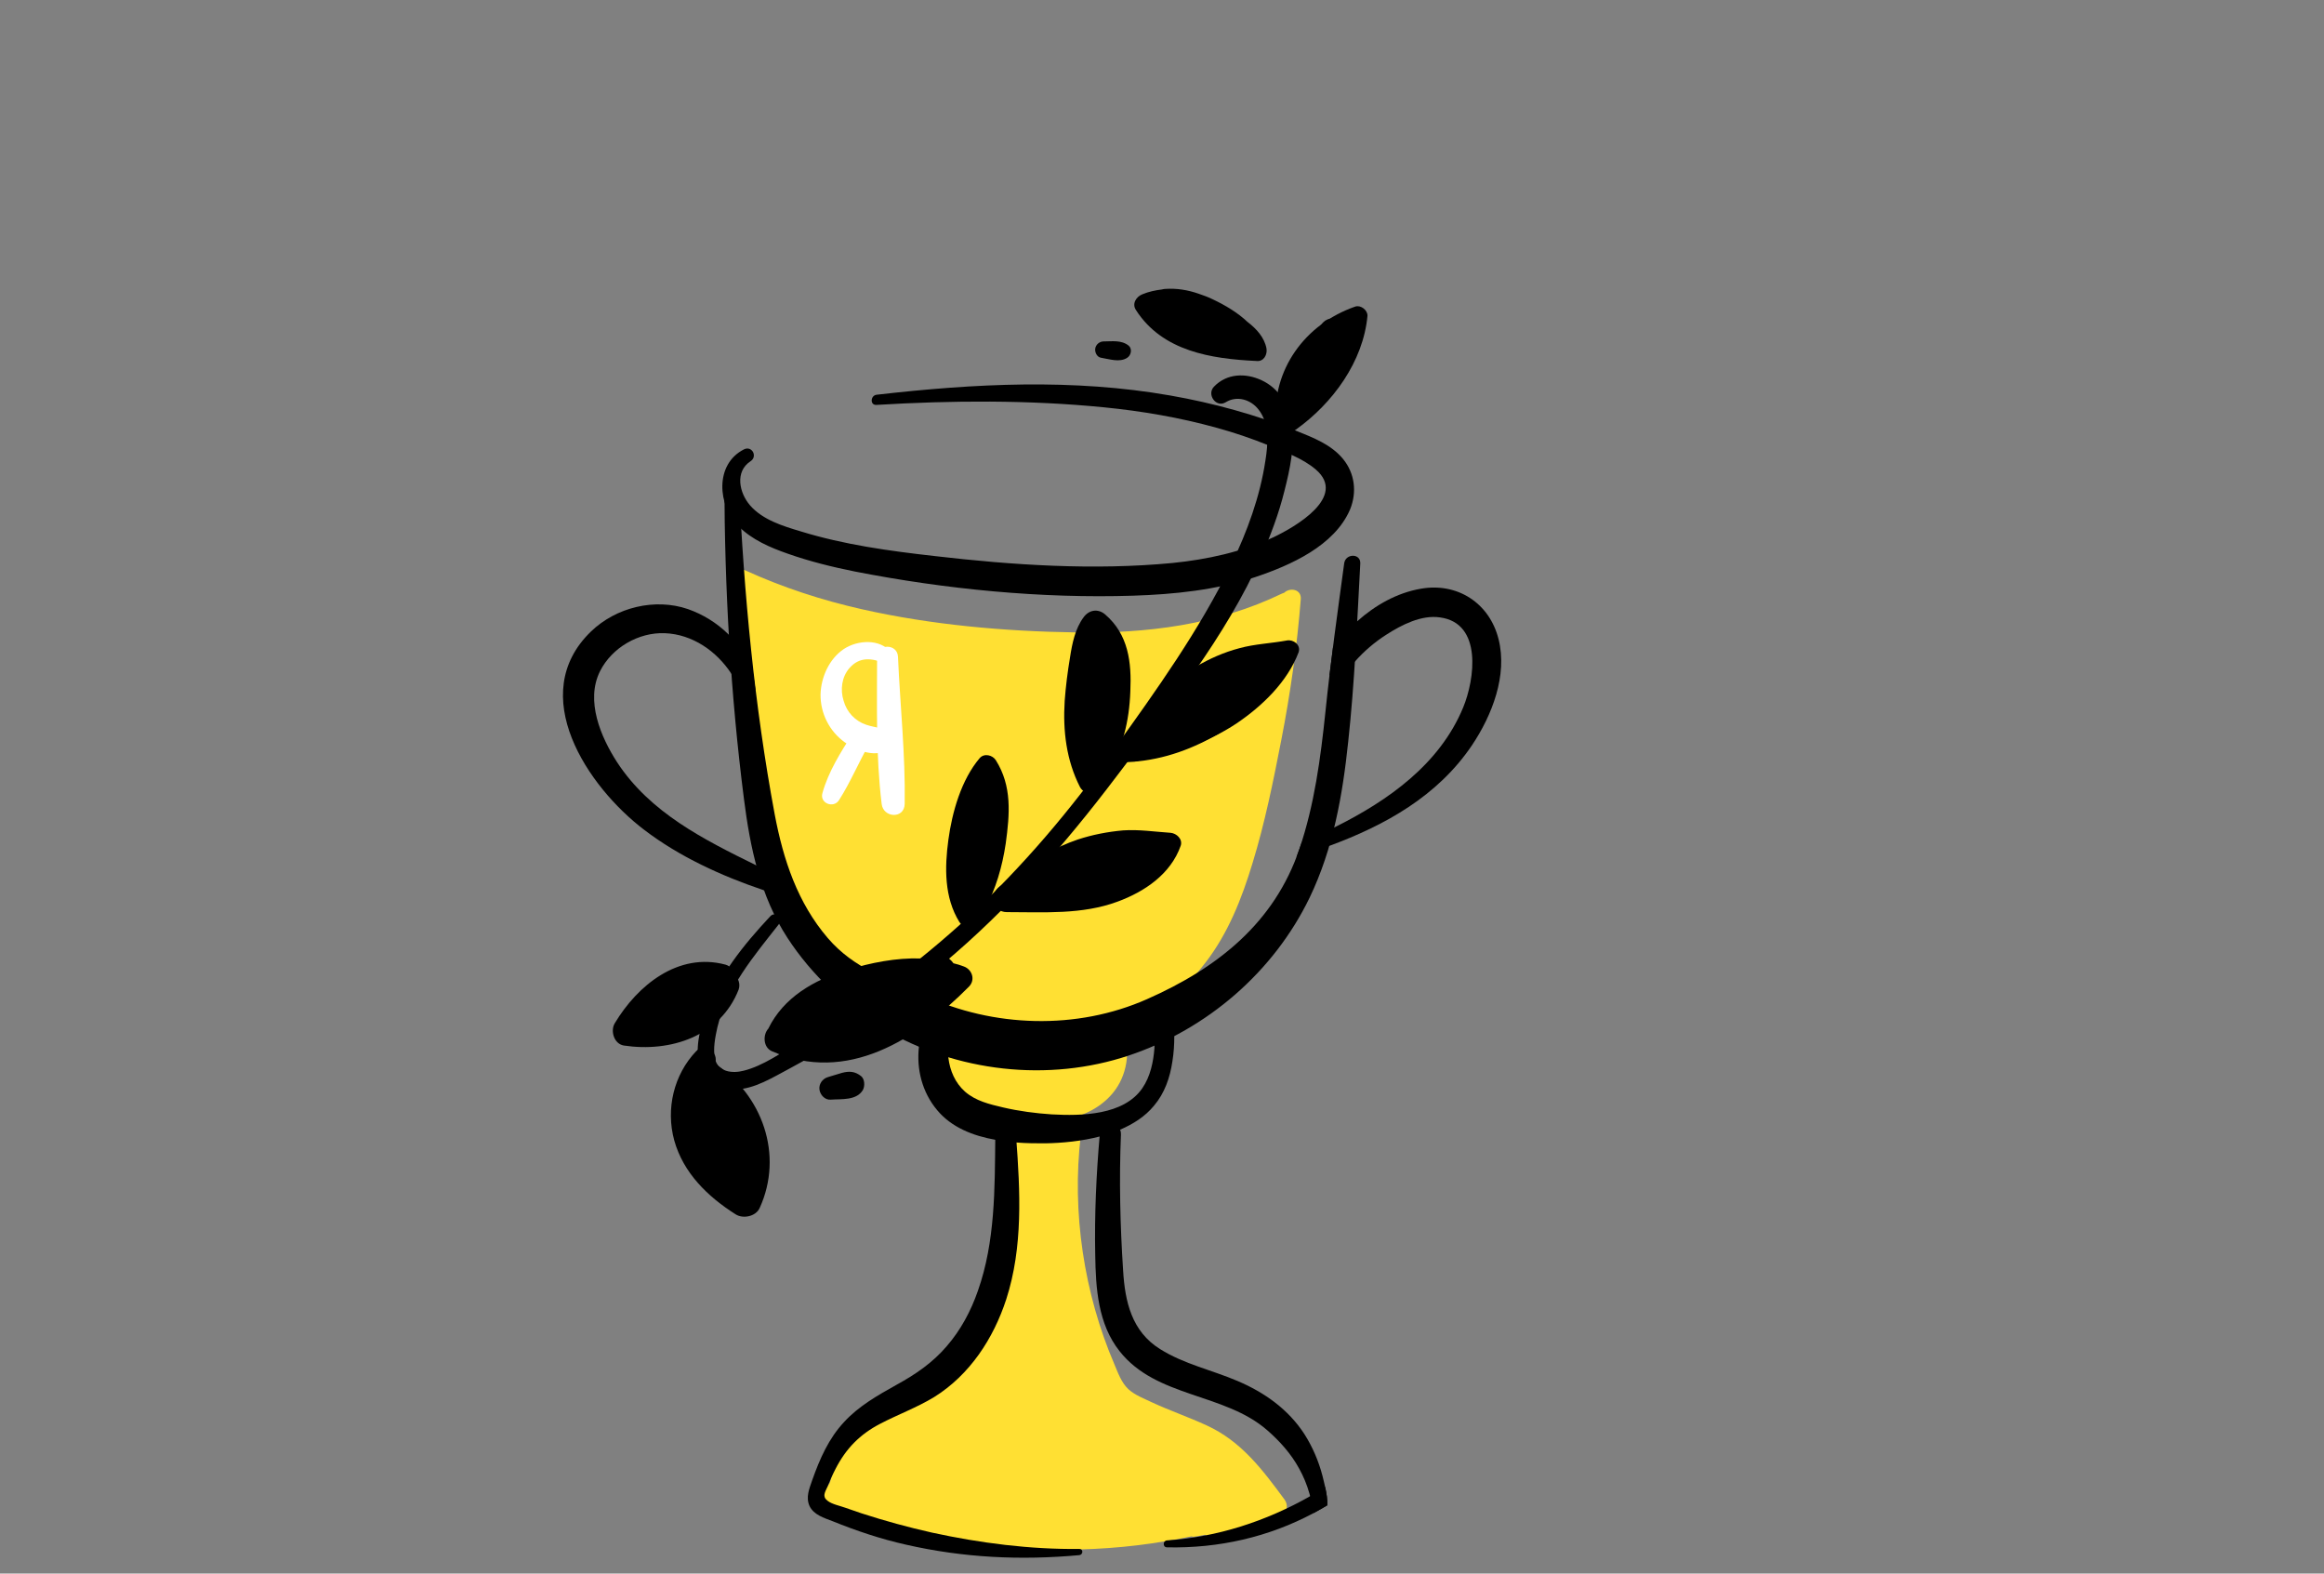 <svg width="161" height="109" viewBox="0 0 161 109" fill="none" xmlns="http://www.w3.org/2000/svg">
<rect x="0" y="0" width="161" height="109" fill="#808080" stroke="none"/>
<g id="Group 1171274406">
<g id="Group 1171274369">
<g id="Group">
<path id="Vector" d="M90.115 41.504C89.855 44.789 89.391 48.055 88.76 51.285C88.203 54.143 87.627 57.001 86.773 59.784C86.031 62.234 85.084 64.647 83.506 66.688C82.095 68.526 80.313 70.066 78.271 71.161C76.451 72.145 73.945 73.24 71.847 72.794C71.699 72.757 71.587 72.683 71.513 72.571C71.476 72.571 71.457 72.572 71.42 72.553C71.179 72.497 70.956 72.442 70.715 72.386C70.38 72.312 70.158 72.089 70.065 71.848C67.689 71.514 65.331 70.994 63.177 69.862C60.913 68.656 58.722 66.967 57.014 65.037C55.213 62.995 54.173 60.657 53.505 58.04C52.02 52.361 50.59 46.478 51.017 40.557C51.017 40.539 51.017 40.52 51.036 40.483H51.017C50.368 40.094 50.962 39.203 51.611 39.5C54.211 40.688 56.94 41.578 59.743 42.209C64.533 43.286 69.564 43.731 74.465 43.805C79.422 43.898 84.323 43.286 88.815 41.114C88.871 41.096 88.908 41.077 88.964 41.059C89.372 40.669 90.171 40.817 90.115 41.504Z" fill="#FFE033"/>
<path id="Vector_2" d="M78.066 73.314C77.732 76.673 74.297 77.991 71.308 77.694C68.654 77.415 64.681 76.023 65.479 72.627C65.553 72.293 65.962 72.275 66.184 72.442C66.407 72.349 66.667 72.367 66.927 72.534C68.32 73.407 70.139 73.258 71.717 73.24C73.536 73.221 75.318 73.054 77.045 72.497C77.528 72.349 78.122 72.794 78.066 73.314Z" fill="#FFE033"/>
</g>
<path id="Vector_3" d="M88.981 103.861C87.459 101.801 85.993 99.833 83.598 98.738C82.354 98.163 81.054 97.718 79.81 97.142C79.272 96.882 78.622 96.641 78.177 96.233C77.694 95.787 77.453 95.101 77.211 94.525C75.095 89.607 74.241 83.966 74.872 78.658C74.891 78.546 74.854 78.435 74.798 78.361C74.668 77.934 74.167 77.581 73.684 77.86C73.183 78.138 72.626 78.268 72.125 78.546C71.902 78.676 71.698 78.806 71.512 78.973C71.512 78.955 71.493 78.918 71.493 78.899C71.308 78.008 70.027 78.379 70.138 79.252C70.212 79.753 70.268 80.272 70.305 80.792C70.027 80.94 69.804 81.2 69.767 81.553C69.6 82.833 69.841 84.225 69.804 85.525C69.785 86.842 69.674 88.16 69.377 89.44C68.894 91.556 67.91 93.635 66.202 95.027C64.42 96.493 62.044 96.994 60.224 98.423C58.832 99.518 57.904 101.021 57.495 102.691L57.106 103.341C56.957 103.582 57.013 103.861 57.18 104.065C57.941 104.993 59.036 105.345 60.169 105.624C61.58 105.976 63.028 106.236 64.476 106.496C67.242 106.96 70.027 107.275 72.811 107.331C75.466 107.387 78.14 107.201 80.757 106.756C81.333 106.663 81.927 106.552 82.54 106.422C82.595 106.44 82.669 106.459 82.744 106.44C82.985 106.403 83.245 106.366 83.486 106.31C83.672 106.477 83.932 106.57 84.247 106.514C84.433 106.477 84.619 106.44 84.804 106.385C85.64 106.236 86.438 105.995 87.236 105.679C87.255 105.679 87.255 105.679 87.273 105.679C87.348 105.661 87.403 105.624 87.478 105.605C87.608 105.549 87.701 105.475 87.775 105.401C88.517 105.605 89.557 104.64 88.981 103.861Z" fill="#FFE033"/>
<path id="Vector_4" d="M93.047 31.797C92.23 30.795 90.968 30.313 89.817 29.849C87.013 28.735 84.062 27.919 81.091 27.399C74.315 26.211 67.539 26.564 60.726 27.343C60.299 27.399 60.261 28.067 60.707 28.048C65.942 27.733 71.252 27.696 76.487 28.215C79.105 28.475 81.722 28.921 84.266 29.626C85.491 29.96 86.698 30.368 87.886 30.851C88.981 31.296 90.244 31.742 91.153 32.521C93.363 34.414 89.705 36.511 88.22 37.216C86.029 38.237 83.616 38.757 81.221 38.998C75.782 39.518 70.157 39.147 64.736 38.516C61.617 38.163 58.479 37.736 55.472 36.808C54.228 36.437 52.836 36.01 51.963 35.008C51.221 34.154 50.886 32.669 52 31.946C52.501 31.612 52.093 30.851 51.536 31.129C49.494 32.169 49.717 35.026 51.165 36.456C52.093 37.383 53.337 37.922 54.562 38.349C56.084 38.887 57.663 39.276 59.24 39.592C65.515 40.817 72.124 41.466 78.511 41.262C81.351 41.169 84.229 40.873 86.939 39.982C89.39 39.165 92.453 37.81 93.53 35.286C94.012 34.099 93.864 32.8 93.047 31.797Z" fill="black"/>
<path id="Vector_5" d="M89.817 59.358C90.579 59.116 91.34 58.875 92.082 58.597C95.962 57.168 99.601 55.145 101.977 51.619C103.37 49.54 104.447 46.775 103.815 44.269C103.184 41.764 100.956 40.335 98.431 40.78C96.798 41.059 95.275 41.912 94.013 43.044C93.382 43.601 92.825 44.232 92.342 44.882C92.342 44.937 92.324 44.974 92.324 45.03L92.101 46.775C92.472 46.979 92.973 46.96 93.289 46.533C93.456 46.292 93.642 46.069 93.846 45.847C94.477 45.123 95.238 44.473 96.055 43.954C97.095 43.286 98.469 42.58 99.75 42.766C102.72 43.156 102.163 47.072 101.365 49.002C99.75 52.918 96.185 55.46 92.435 57.316C91.692 57.687 90.931 58.021 90.189 58.337L89.817 59.358Z" fill="black"/>
<path id="Vector_6" d="M52.335 47.776C52.038 48.092 51.425 48.166 51.221 47.684C51.072 47.331 50.887 46.997 50.664 46.663C49.643 45.104 47.972 43.935 46.06 43.861C44.24 43.786 42.384 44.863 41.567 46.496C40.546 48.537 41.623 51.061 42.755 52.806C45.039 56.295 48.752 58.151 52.372 59.932C52.984 60.229 53.597 60.545 54.191 60.842C54.804 61.157 54.34 62.122 53.708 61.918C53.43 61.825 53.17 61.751 52.892 61.658C49.977 60.675 47.062 59.339 44.63 57.483C40.694 54.495 36.425 48.111 40.936 43.749C42.681 42.06 45.373 41.411 47.656 42.19C48.715 42.562 49.661 43.155 50.441 43.916C51.147 44.603 51.722 45.457 52.13 46.385L52.335 47.776Z" fill="black"/>
<path id="Vector_7" d="M80.2 69.843C80.2 69.861 80.181 69.861 80.181 69.88C79.791 70.585 79.996 71.624 79.977 72.441C79.977 72.497 79.977 72.534 79.977 72.59C79.903 73.555 79.698 74.557 79.141 75.373C77.842 77.266 74.909 77.303 72.867 77.192C71.734 77.118 70.602 76.969 69.488 76.71C68.541 76.487 67.594 76.264 66.852 75.615C66.165 75.002 65.812 74.167 65.701 73.276C65.608 72.534 65.682 71.754 65.886 71.049C65.923 70.938 65.923 70.808 65.905 70.697H65.886L64.457 70.14C64.401 70.195 64.345 70.27 64.308 70.344C63.955 71.031 63.733 71.773 63.658 72.534C63.491 74.074 63.881 75.652 64.921 76.895C65.905 78.083 67.39 78.677 68.968 78.955C69.451 79.048 69.952 79.104 70.435 79.141C71.121 79.197 71.771 79.197 72.403 79.197C73.591 79.178 74.946 79.048 76.227 78.714C76.691 78.584 77.155 78.436 77.601 78.25C78.51 77.86 79.327 77.341 79.94 76.598C80.682 75.726 81.054 74.65 81.221 73.517C81.314 72.942 81.351 72.367 81.351 71.791C81.351 71.736 81.351 71.68 81.351 71.624C81.351 71.049 81.444 70.381 81.109 69.898C80.998 69.75 80.831 69.639 80.645 69.639L80.2 69.843Z" fill="black"/>
<path id="Vector_8" d="M74.779 107.295C71.363 107.332 67.892 106.887 64.569 106.163C62.916 105.792 61.282 105.346 59.686 104.827C59.315 104.697 58.925 104.567 58.553 104.437C58.201 104.307 57.625 104.196 57.328 103.954C56.938 103.657 57.161 103.36 57.328 102.971C57.495 102.562 57.681 102.135 57.885 101.746C58.609 100.335 59.575 99.352 60.967 98.628C62.211 97.978 63.529 97.496 64.717 96.772C67.186 95.232 68.82 92.726 69.711 89.998C70.88 86.379 70.676 82.519 70.398 78.788C70.323 77.879 68.95 77.823 68.95 78.77C68.913 82.352 68.95 86.008 67.743 89.423C67.26 90.815 66.555 92.132 65.59 93.246C64.606 94.397 63.436 95.195 62.118 95.918C60.818 96.642 59.482 97.403 58.479 98.498C57.403 99.649 56.79 101.059 56.27 102.525C56.066 103.119 55.806 103.713 56.084 104.325C56.381 104.938 57.087 105.142 57.662 105.365C59.315 106.033 61.023 106.608 62.768 106.998C66.759 107.907 70.713 108.093 74.779 107.722C75.039 107.685 75.058 107.295 74.779 107.295Z" fill="black"/>
<path id="Vector_9" d="M91.951 104.269C91.636 104.455 91.32 104.64 91.004 104.807C90.893 104.436 90.856 104.028 90.763 103.638C90.745 103.564 90.726 103.508 90.707 103.434C90.54 102.84 90.299 102.265 90.002 101.727C89.445 100.706 88.665 99.834 87.793 99.073C84.822 96.475 80.107 96.827 77.564 93.598C76.06 91.705 75.911 89.237 75.874 86.917C75.818 84.133 75.948 81.331 76.19 78.565C76.264 77.637 77.694 77.637 77.656 78.584C77.526 81.72 77.601 84.857 77.805 87.993C77.935 90.165 78.399 92.225 80.367 93.449C82.019 94.489 83.95 94.897 85.732 95.658C87.607 96.456 89.259 97.625 90.373 99.351C90.93 100.223 91.357 101.226 91.617 102.228C91.673 102.469 91.747 102.729 91.803 103.007C91.896 103.434 91.97 103.861 91.951 104.269Z" fill="black"/>
<path id="Vector_10" d="M91.952 104.27C91.636 104.455 91.32 104.641 91.005 104.808C87.886 106.478 84.414 107.258 80.85 107.183C80.534 107.183 80.553 106.719 80.85 106.701C84.322 106.478 87.737 105.365 90.763 103.639C91.116 103.434 91.45 103.23 91.785 103.008C91.785 103.008 91.785 103.008 91.803 103.008C91.896 103.434 91.97 103.861 91.952 104.27Z" fill="black"/>
<path id="Vector_11" d="M93.122 39.017C92.658 42.45 92.175 45.865 91.823 49.298C91.488 52.509 91.061 55.738 90.022 58.8C88.295 63.904 84.378 67.04 79.458 69.212C74.594 71.365 68.821 71.179 64.012 68.952C61.45 67.783 59.186 67.115 57.348 64.98C55.25 62.531 54.266 59.561 53.672 56.425C52.261 48.871 51.537 41.114 51.184 33.449C51.147 32.818 50.182 32.781 50.182 33.43C50.2 40.742 50.609 48.073 51.537 55.33C51.964 58.708 52.669 62.085 54.563 64.98C56.234 67.541 58.536 69.694 61.172 71.253C66.24 74.26 72.626 74.984 78.215 73.109C83.635 71.29 88.24 67.319 90.727 62.178C92.361 58.782 93.011 55.089 93.4 51.377C93.846 47.275 94.013 43.155 94.236 39.035C94.273 38.311 93.215 38.33 93.122 39.017Z" fill="black"/>
<path id="Vector_12" d="M89.483 29.385C89.297 28.067 88.629 26.916 87.404 26.341C86.29 25.821 84.99 25.858 84.099 26.786C83.579 27.325 84.248 28.271 84.916 27.863C85.696 27.38 86.661 27.677 87.199 28.383C87.96 29.366 87.849 30.758 87.663 31.909C87.292 34.395 86.401 36.827 85.306 39.091C83.097 43.638 80.108 47.814 77.174 51.897C74.167 56.091 70.899 59.988 67.112 63.496C63.529 66.799 59.593 69.694 55.398 72.163C54.21 72.868 52.873 73.833 51.518 74.167C50.738 74.371 49.736 74.26 49.531 73.332C49.383 72.645 49.55 71.829 49.698 71.16C50.348 68.432 52.242 66.205 53.931 64.052C54.247 63.644 53.727 63.069 53.356 63.477C51.518 65.444 49.736 67.634 48.844 70.214C48.473 71.309 48.12 72.775 48.492 73.907C48.826 74.928 49.884 75.485 50.924 75.466C52.279 75.448 53.56 74.612 54.73 74C56.029 73.295 57.31 72.571 58.554 71.773C60.912 70.251 63.176 68.581 65.33 66.762C69.878 62.958 73.777 58.503 77.341 53.789C80.98 48.983 84.897 44.139 87.366 38.59C88.016 37.105 88.592 35.583 88.982 34.006C89.371 32.484 89.706 30.907 89.483 29.385Z" fill="black"/>
<path id="Vector_13" d="M49.512 73.665C49.865 72.942 48.825 72.199 48.231 72.812C46.672 74.445 46.115 76.82 46.709 78.992C47.34 81.256 49.03 82.889 50.961 84.114C51.48 84.448 52.371 84.263 52.631 83.669C54.302 79.994 52.817 75.837 49.512 73.665Z" fill="black"/>
<path id="Vector_14" d="M50.849 67.468C50.794 67.171 50.59 66.911 50.255 66.818C46.988 65.946 44.166 68.247 42.588 70.882C42.273 71.402 42.532 72.311 43.219 72.423C46.45 72.905 49.884 71.792 51.165 68.563C51.313 68.154 51.147 67.746 50.849 67.468Z" fill="black"/>
<path id="Vector_15" d="M66.778 66.948C66.536 66.856 66.295 66.781 66.054 66.725C65.738 66.28 65.181 66.002 64.624 66.132C64.346 66.206 64.067 66.299 63.789 66.391C62.062 66.336 60.336 66.688 58.665 67.189C56.4 67.876 54.284 69.082 53.225 71.254C52.836 71.681 52.873 72.553 53.467 72.813C58.684 75.114 63.51 71.996 67.13 68.34C67.595 67.858 67.335 67.152 66.778 66.948Z" fill="black"/>
<path id="Vector_16" d="M81.092 57.687C79.978 57.613 78.92 57.446 77.806 57.52C76.748 57.613 75.689 57.817 74.668 58.151C73.034 58.708 71.549 59.58 70.305 60.731C69.953 60.935 69.6 61.176 69.266 61.399C68.523 61.919 68.746 63.181 69.749 63.181C72.31 63.181 74.965 63.366 77.416 62.457C79.291 61.77 81.11 60.545 81.797 58.578C81.946 58.133 81.519 57.724 81.092 57.687Z" fill="black"/>
<path id="Vector_17" d="M68.987 52.657C68.765 52.305 68.189 52.156 67.874 52.509C66.593 54.012 65.961 56.258 65.701 58.169C65.442 60.081 65.404 62.159 66.463 63.867C66.5 63.922 66.537 63.959 66.574 63.997C66.555 64.015 66.555 64.034 66.537 64.052C66.277 64.424 66.89 64.906 67.168 64.535C67.242 64.442 67.317 64.349 67.391 64.257C67.688 64.201 67.966 63.997 68.059 63.663C68.115 63.44 68.171 63.199 68.226 62.976C68.987 61.584 69.433 60.044 69.674 58.429C69.953 56.388 70.12 54.457 68.987 52.657Z" fill="black"/>
<path id="Vector_18" d="M76.561 42.561C76.06 42.135 75.448 42.246 75.076 42.747C74.482 43.545 74.278 44.566 74.129 45.531C73.962 46.533 73.832 47.535 73.758 48.556C73.628 50.616 73.87 52.657 74.816 54.513C75.169 55.2 76.469 55.107 76.58 54.291C76.617 54.068 76.636 53.845 76.673 53.622C77.768 51.878 78.232 49.966 78.306 47.906C78.399 45.865 78.177 43.953 76.561 42.561Z" fill="black"/>
<path id="Vector_19" d="M89.168 44.362C88.072 44.566 86.94 44.603 85.863 44.9C84.805 45.178 83.784 45.624 82.855 46.181C81.036 47.257 79.569 48.797 78.585 50.672C78.363 50.857 78.159 51.062 77.954 51.266C77.342 51.859 77.973 52.973 78.79 52.713C79.996 52.342 81.24 52.175 82.428 51.73C83.561 51.303 84.656 50.783 85.659 50.115C87.441 48.909 89.186 47.238 89.966 45.178C90.133 44.659 89.594 44.288 89.168 44.362Z" fill="black"/>
<path id="Vector_20" d="M93.882 21.238C90.41 22.444 88.09 25.617 88.387 29.329C88.405 29.663 88.721 29.812 88.981 29.775C89.204 29.923 89.482 29.96 89.779 29.756C92.323 27.937 94.439 25.061 94.736 21.869C94.736 21.46 94.253 21.108 93.882 21.238ZM89.427 28.012C89.779 25.877 91.042 24.003 92.954 23.001C92.174 24.968 91.116 26.675 89.427 28.012Z" fill="black"/>
<path id="Vector_21" d="M93.178 23.316C93.66 22.351 92.175 21.535 91.544 22.481C90.82 23.465 90.133 24.467 89.427 25.469C89.186 25.822 89.223 26.156 89.409 26.434C89.149 27.047 88.908 27.659 88.703 28.29C88.388 29.199 89.78 29.534 90.114 28.68C90.43 27.9 90.801 27.139 91.191 26.397C91.841 25.785 92.472 25.135 93.048 24.43C93.345 24.114 93.345 23.669 93.178 23.316Z" fill="black"/>
<path id="Vector_22" d="M87.738 24.133C87.589 23.372 87.051 22.778 86.42 22.296C85.733 21.646 84.879 21.145 84.062 20.755C83.728 20.588 83.375 20.458 83.041 20.347C82.298 20.087 81.518 19.957 80.72 20.013C80.646 20.013 80.572 20.031 80.497 20.05C80.052 20.105 79.588 20.198 79.142 20.384C78.715 20.551 78.4 21.034 78.697 21.479C80.534 24.337 83.913 24.857 87.051 25.005C87.552 25.061 87.812 24.56 87.738 24.133Z" fill="black"/>
<path id="Vector_23" d="M78.195 23.947C77.694 23.538 77.044 23.65 76.45 23.65C76.171 23.65 75.911 23.872 75.874 24.151C75.837 24.41 76.004 24.745 76.283 24.782C76.858 24.875 77.545 25.116 78.065 24.8C78.362 24.633 78.455 24.169 78.195 23.947Z" fill="black"/>
<path id="Vector_24" d="M59.649 74.538C59.222 74.204 58.832 74.186 58.331 74.316C57.996 74.408 57.681 74.52 57.347 74.612C56.975 74.724 56.715 75.095 56.771 75.485C56.827 75.856 57.161 76.209 57.551 76.171C58.294 76.116 59.333 76.246 59.779 75.503C59.927 75.225 59.909 74.742 59.649 74.538Z" fill="black"/>
<path id="Vector_25" d="M87.885 46.143C87.087 46.644 86.53 47.442 85.843 48.092C85.064 48.834 84.21 49.465 83.3 50.004C81.555 51.024 79.531 51.692 77.526 52.063C77.099 52.138 77.211 52.806 77.619 52.806C79.865 52.787 81.945 52.175 83.931 51.098C84.897 50.579 85.788 49.948 86.623 49.261C87.44 48.574 88.331 47.795 88.665 46.756C88.832 46.31 88.275 45.883 87.885 46.143Z" fill="black"/>
<path id="Vector_26" d="M62.21 45.494C62.173 44.566 60.762 44.566 60.762 45.494C60.762 48.872 60.669 52.324 61.078 55.683C61.189 56.666 62.656 56.741 62.674 55.683C62.73 52.305 62.359 48.89 62.21 45.494Z" fill="white"/>
<path id="Vector_27" d="M61.876 50.838C61.301 50.393 60.688 50.43 60.02 50.207C59.24 49.947 58.664 49.335 58.442 48.537C58.2 47.776 58.312 46.885 58.85 46.273C59.556 45.474 60.391 45.586 61.282 45.938C61.746 46.124 61.988 45.474 61.728 45.178C60.948 44.231 59.426 44.324 58.46 44.955C57.439 45.642 56.882 46.904 56.845 48.091C56.827 49.409 57.458 50.652 58.516 51.413C59.5 52.118 61.096 52.657 61.95 51.525C62.099 51.358 62.062 50.968 61.876 50.838Z" fill="white"/>
<path id="Vector_28" d="M59.073 50.802C58.256 52.082 57.383 53.456 56.975 54.94C56.771 55.646 57.755 56.017 58.126 55.423C58.924 54.179 59.5 52.769 60.242 51.489C60.669 50.728 59.518 50.059 59.073 50.802Z" fill="white"/>
</g>
</g>
</svg>
